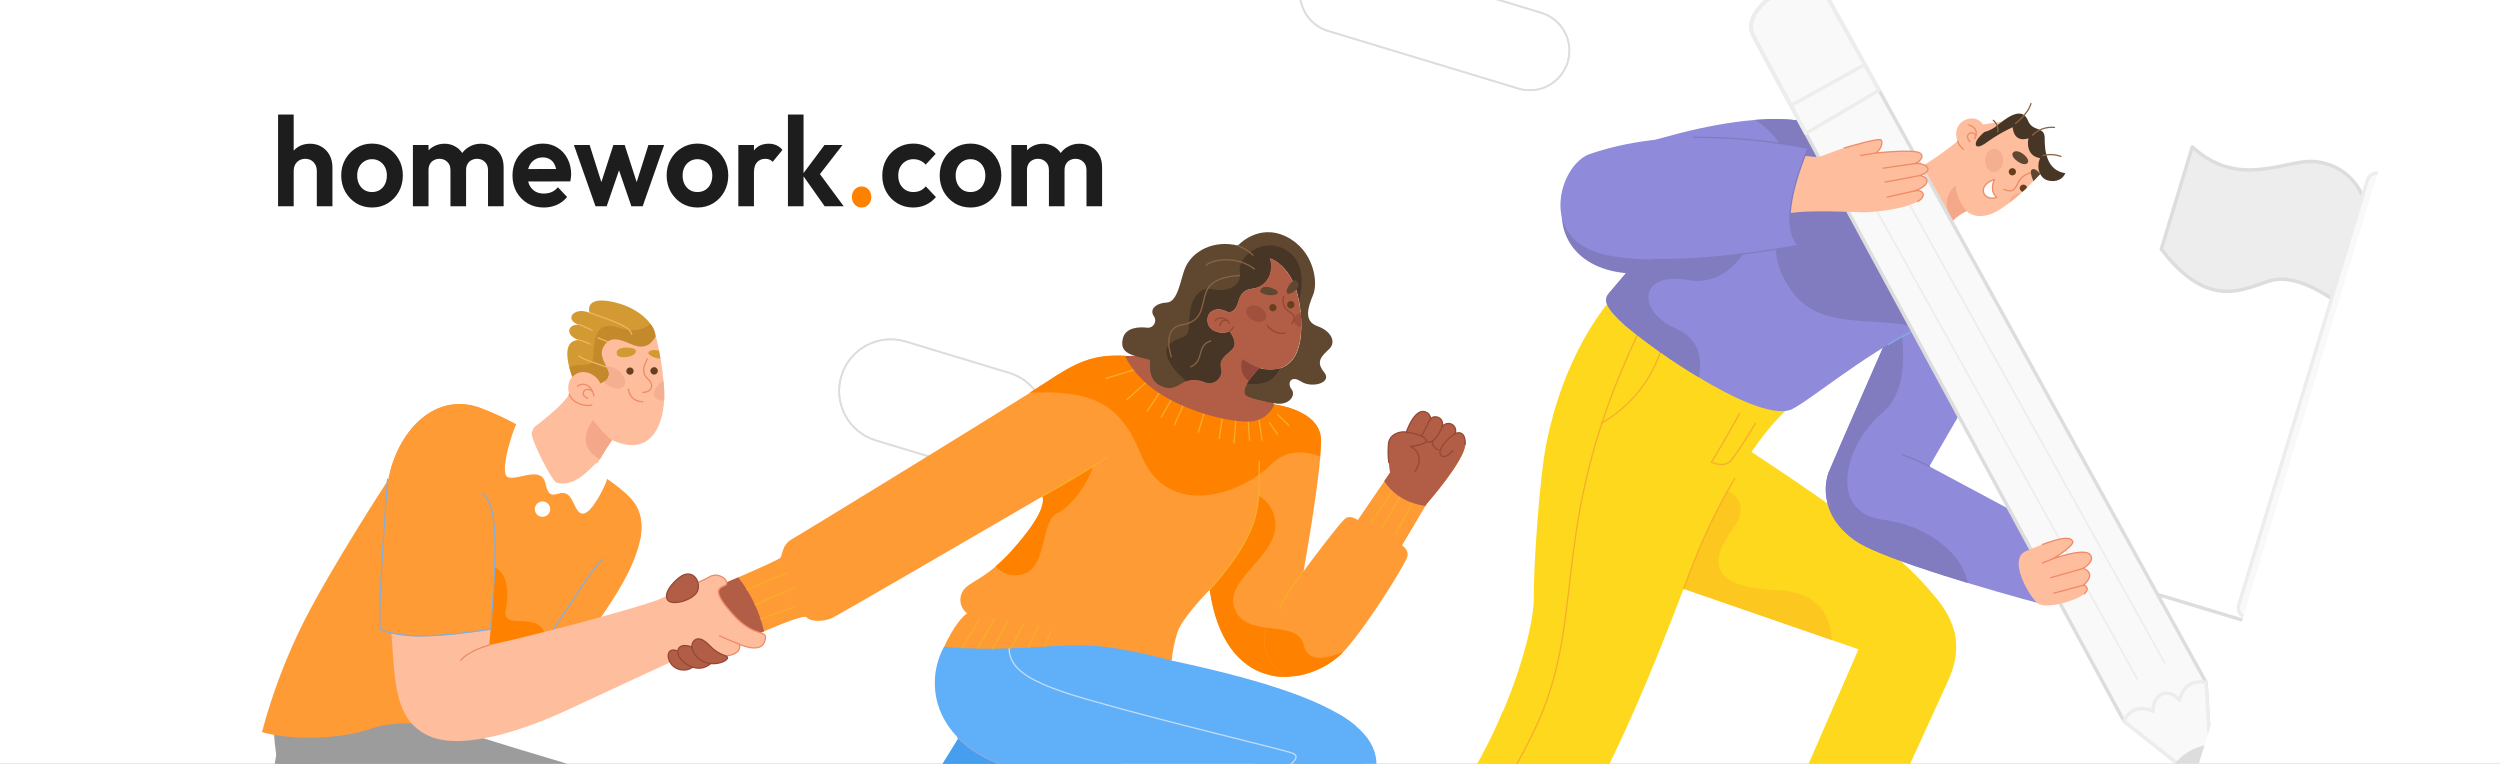<svg width="1440" height="440" viewBox="0 0 1440 440" fill="none" xmlns="http://www.w3.org/2000/svg">
<rect x="0" y="0" width="1440" height="440" fill="#333333" stroke="none"/>
<g clip-path="url(#clip0_1621_9257)">
<rect width="1440" height="440" fill="white"/>
<g clip-path="url(#clip1_1621_9257)">
<path d="M581.326 214.782L521.697 196.731C505.98 191.972 489.381 200.857 484.623 216.574L484.617 216.594C479.859 232.311 488.743 248.91 504.46 253.668L564.089 271.72C579.806 276.478 596.405 267.594 601.163 251.877L601.169 251.857C605.927 236.139 597.043 219.541 581.326 214.782Z" stroke="#DDDDDD" stroke-miterlimit="10"/>
<path d="M874.533 51L764.956 17.827C759.172 16.076 754.32 12.098 751.468 6.77C748.616 1.441 747.997 -4.802 749.748 -10.587V-10.587C750.613 -13.454 752.035 -16.122 753.932 -18.439C755.828 -20.756 758.163 -22.677 760.802 -24.091C763.442 -25.505 766.334 -26.385 769.314 -26.681C772.294 -26.977 775.302 -26.683 778.168 -25.815L887.745 7.358C890.615 8.224 893.285 9.646 895.605 11.545C897.924 13.443 899.846 15.78 901.262 18.422C902.677 21.064 903.558 23.959 903.854 26.941C904.15 29.924 903.856 32.935 902.987 35.804V35.804C902.117 38.67 900.69 41.337 898.789 43.651C896.888 45.966 894.55 47.884 891.908 49.295C889.265 50.706 886.371 51.583 883.39 51.875C880.409 52.168 877.4 51.87 874.533 51V51Z" stroke="#DDDDDD" stroke-miterlimit="10"/>
<path d="M1274.44 455.678L1240.31 445.348L1218.35 517.89L1131.51 491.6L1106.17 575.309" stroke="#DDDDDD" stroke-width="2" stroke-linecap="round" stroke-linejoin="round"/>
<path d="M581.326 214.782L521.697 196.731C505.98 191.972 489.381 200.857 484.623 216.574L484.617 216.594C479.859 232.311 488.743 248.91 504.46 253.668L564.089 271.72C579.806 276.478 596.405 267.594 601.163 251.877L601.169 251.857C605.927 236.139 597.043 219.541 581.326 214.782Z" stroke="#DDDDDD" stroke-miterlimit="10"/>
<path d="M874.533 51L764.956 17.827C759.172 16.076 754.32 12.098 751.468 6.77C748.616 1.441 747.997 -4.802 749.748 -10.587V-10.587C750.613 -13.454 752.035 -16.122 753.932 -18.439C755.828 -20.756 758.163 -22.677 760.802 -24.091C763.442 -25.505 766.334 -26.385 769.314 -26.681C772.294 -26.977 775.302 -26.683 778.168 -25.815L887.745 7.358C890.615 8.224 893.285 9.646 895.605 11.545C897.924 13.443 899.846 15.78 901.262 18.422C902.677 21.064 903.558 23.959 903.854 26.941C904.15 29.924 903.856 32.935 902.987 35.804V35.804C902.117 38.67 900.69 41.337 898.789 43.651C896.888 45.966 894.55 47.884 891.908 49.295C889.265 50.706 886.371 51.583 883.39 51.875C880.409 52.168 877.4 51.87 874.533 51V51Z" stroke="#DDDDDD" stroke-miterlimit="10"/>
<path d="M1262.77 84.629C1285.72 105.586 1307.91 96.1 1325.7 93.375C1333.2 92.202 1340.86 93.67 1347.4 97.527C1353.93 101.384 1358.91 107.39 1361.51 114.519L1342.8 171.955C1342.8 171.955 1323.21 157.517 1308.36 161.528C1293.51 165.538 1272.75 180.215 1244.91 143.483L1262.77 84.629Z" fill="#EDEDED" stroke="#DDDDDD" stroke-width="2" stroke-linecap="round" stroke-linejoin="round"/>
<path d="M1293.46 355.719C1291.98 355.27 1290.74 354.252 1290 352.888C1289.27 351.523 1289.11 349.924 1289.55 348.439L1363.6 103.839C1363.82 103.104 1364.19 102.421 1364.67 101.827C1365.16 101.234 1365.76 100.742 1366.44 100.381C1367.12 100.02 1367.86 99.796 1368.62 99.723C1369.39 99.649 1370.16 99.727 1370.89 99.952C1371.63 100.172 1372.31 100.535 1372.91 101.02C1373.5 101.505 1374 102.103 1374.36 102.78C1374.72 103.456 1374.95 104.197 1375.03 104.961C1375.1 105.725 1375.03 106.497 1374.81 107.232L1300.76 351.832C1300.3 353.313 1299.28 354.554 1297.91 355.282C1296.55 356.011 1294.95 356.168 1293.46 355.719Z" fill="#F9F9F9" stroke="#EDEDED" stroke-width="2" stroke-linecap="round" stroke-linejoin="round"/>
<path d="M1243.17 342.509L1328.08 368.215" stroke="#DDDDDD" stroke-width="2" stroke-linecap="round" stroke-linejoin="round"/>
<path d="M1274.44 455.678L1240.31 445.348L1218.35 517.89L1131.51 491.6L1106.17 575.309" stroke="#DDDDDD" stroke-width="2" stroke-linecap="round" stroke-linejoin="round"/>
<path d="M1177.12 98.052C1177.12 98.052 1176.44 98.854 1175.24 100.202C1174.04 101.55 1172.92 102.723 1171.28 104.375C1170.16 105.528 1168.94 106.757 1167.59 108.036C1166.78 108.821 1165.89 109.716 1165.02 110.437L1164.15 111.205C1162.16 112.992 1160.01 114.818 1157.73 116.561C1156.13 117.787 1154.47 118.995 1152.77 120.124C1139.42 128.999 1132.73 121.557 1132.73 121.557C1129.84 122.855 1127.22 124.677 1124.99 126.93C1121.89 130.004 1119.26 133.514 1117.19 137.35C1089.07 147.166 1081.15 120.608 1093.95 102.999C1105.93 97.043 1117.2 89.772 1127.57 81.32C1123.13 69.189 1138.11 64.319 1142.08 71.703L1156.12 69.726C1184.15 70.713 1177.12 98.052 1177.12 98.052Z" fill="#FEBD9D"/>
<path d="M1134.02 71.98C1137.27 72.965 1139.64 75.129 1137.5 79.941" stroke="#EF8A66" stroke-width="0.75" stroke-linecap="round" stroke-linejoin="round"/>
<path d="M1134.66 81.668C1130.83 77.306 1136.13 74.703 1137.99 77.917" stroke="#EF8A66" stroke-width="0.75" stroke-linecap="round" stroke-linejoin="round"/>
<path d="M1150.19 113.644C1147.12 111.552 1146.95 106.81 1148.92 103.35C1137.97 106.92 1142.46 116.434 1150.19 113.644Z" fill="white" stroke="#EF8A66" stroke-width="0.75" stroke-linecap="round" stroke-linejoin="round"/>
<path d="M1154.11 109.107C1157.16 110.031 1159.67 111.362 1162.14 105.817C1162.82 104.23 1163.87 102.83 1165.2 101.738C1166.54 100.645 1168.12 99.892 1169.81 99.543" stroke="#EF8A66" stroke-width="0.75" stroke-linecap="round" stroke-linejoin="round"/>
<path d="M1127.57 81.319C1128.21 83.207 1129.41 84.855 1131.01 86.043" stroke="#EF8A66" stroke-width="0.75" stroke-linecap="round" stroke-linejoin="round"/>
<path d="M1157.11 98.33C1156.99 98.727 1156.99 99.151 1157.11 99.548C1157.23 99.945 1157.46 100.297 1157.78 100.56C1158.11 100.824 1158.5 100.986 1158.91 101.026C1159.32 101.067 1159.74 100.984 1160.11 100.788C1160.47 100.592 1160.77 100.292 1160.97 99.926C1161.16 99.56 1161.24 99.144 1161.2 98.731C1161.16 98.318 1161 97.926 1160.74 97.606C1160.47 97.285 1160.12 97.049 1159.72 96.929C1159.19 96.768 1158.62 96.825 1158.13 97.088C1157.63 97.35 1157.27 97.797 1157.11 98.33Z" fill="#683F1D"/>
<path d="M1167.57 108.076C1166.77 108.862 1165.88 109.756 1165.01 110.477L1164.86 110.435C1164.33 110.273 1163.89 109.907 1163.62 109.416C1163.36 108.926 1163.3 108.351 1163.46 107.818C1163.63 107.286 1163.99 106.839 1164.48 106.576C1164.97 106.314 1165.55 106.257 1166.08 106.418C1166.46 106.526 1166.8 106.739 1167.07 107.032C1167.33 107.325 1167.51 107.687 1167.57 108.076Z" fill="#683F1D"/>
<path d="M1159.38 88.057C1157.54 90.677 1165.59 96.514 1167.85 93.909C1170.11 91.304 1161.76 84.632 1159.38 88.057Z" fill="#604730"/>
<path d="M1175.24 100.202C1174.26 101.285 1172.92 102.723 1171.28 104.375C1170.1 101.825 1169.26 98.675 1170.15 97.828C1171.57 96.481 1173.73 98.385 1175.24 100.202Z" fill="#604730"/>
<path d="M1132.71 121.637C1129.82 122.934 1127.19 124.756 1124.97 127.01C1115.97 114.707 1126.41 106.949 1126.41 106.949C1126.99 112.365 1129.18 117.483 1132.71 121.637Z" fill="#F4A789"/>
<path d="M1189.61 99.749C1188.46 102.974 1184.45 105.336 1179.35 103.878C1174.63 102.449 1172.76 96.075 1175.13 91.07C1175.13 91.07 1166.53 90.506 1168.36 79.635C1168.36 79.635 1160.19 82.995 1159.32 73.261C1154.31 75.558 1149.52 78.323 1145.03 81.518C1139.31 85.925 1137.54 84.534 1138.14 82.108C1138.74 79.681 1142.45 76.485 1142.9 76.094C1145.99 75.288 1148.84 73.742 1151.19 71.588C1158.6 65.521 1165.26 62.408 1168.08 69.4C1170.89 76.391 1177.82 72.349 1177.75 79.759C1177.66 86.858 1178.87 98.209 1189.61 99.749Z" fill="#473526"/>
<path d="M1169.83 59.627C1168.31 65.59 1160.97 71.085 1160.97 71.085" stroke="#896442" stroke-width="0.75" stroke-linecap="round" stroke-linejoin="round"/>
<path d="M1170.67 77.858C1172.33 76.23 1174.33 74.986 1176.52 74.214C1178.71 73.442 1181.04 73.161 1183.36 73.389" stroke="#896442" stroke-width="0.75" stroke-linecap="round" stroke-linejoin="round"/>
<path d="M1176.67 89.607C1180.11 88.713 1183.75 88.887 1187.09 90.108" stroke="#896442" stroke-width="0.75" stroke-linecap="round" stroke-linejoin="round"/>
<path d="M1148.16 69.311C1149.09 70.108 1149.82 71.126 1150.28 72.272C1150.73 73.419 1150.89 74.659 1150.75 75.883" stroke="#896442" stroke-width="0.75" stroke-linecap="round" stroke-linejoin="round"/>
<path d="M1148.44 99.148C1145.54 99.082 1143.3 95.992 1143.4 92.272C1143.49 88.552 1145.92 85.583 1148.81 85.669C1151.7 85.754 1153.97 88.831 1153.86 92.545C1153.74 96.259 1151.27 99.216 1148.44 99.148Z" fill="#F4AF90"/>
<path d="M1164.15 111.204C1162.16 112.992 1160.01 114.818 1157.73 116.561C1157.66 116.147 1157.66 115.726 1157.73 115.313C1158.14 113.977 1159.01 112.83 1160.18 112.077C1161.36 111.324 1162.77 111.015 1164.15 111.204Z" fill="#F4AF90"/>
<path d="M1124.82 379.162C1113.66 405.361 1097.48 386.234 1070.52 373.993L1055.12 368.652L952.685 333.256L944.132 330.294L999.976 254.46C1060.61 294.39 1139 345.789 1124.82 379.162Z" fill="#FED81D"/>
<path d="M1055.12 368.653L952.685 333.257L962.636 311.539L987.8 279.474C987.8 279.474 1012.14 285.263 998.538 303.969C984.938 322.675 983.363 338.379 1024.11 339.948C1048.74 340.85 1054.45 356.457 1055.12 368.653Z" fill="#FCC71F"/>
<path d="M1035.92 230.461C1011.3 248.112 986.66 295.046 975.397 324.282C967.293 345.331 947.272 399.804 925.14 443.727C879.066 495.179 849.133 455.226 864.082 413.666L864.149 413.445C877.268 383.653 883.534 356.654 883.45 344.548C883.241 328.436 886.568 275.948 890.746 255.267C899.825 209.781 921.172 175.114 942.124 157.975L1035.92 230.461Z" fill="#FED81D"/>
<path d="M969.748 339.102C971.994 333.205 973.894 328.233 975.373 324.362C982.02 307.491 989.995 291.175 999.222 275.565" stroke="#F7AD2B" stroke-width="0.75" stroke-linecap="round" stroke-linejoin="round"/>
<path d="M943.049 193.159C893.657 297.65 912.472 348.335 889.155 408.19C882.326 424.565 874.166 440.353 864.757 455.395" stroke="#F7AD2B" stroke-width="0.75" stroke-linecap="round" stroke-linejoin="round"/>
<path d="M922.788 243.504C938.522 234.476 950.441 220.04 956.33 202.882" stroke="#F7AD2B" stroke-width="0.75" stroke-linecap="round" stroke-linejoin="round"/>
<path d="M1001.99 238.234C1001.99 238.234 989.78 260.188 985.725 266.195C985.725 266.195 992.528 269.504 996.44 265.778C1000.35 262.051 1011.07 243.896 1011.07 243.896" stroke="#F7AD2B" stroke-width="0.75" stroke-linecap="round" stroke-linejoin="round"/>
<path d="M1134.77 228.091L1111.33 268.572C1104.16 282.121 1099.86 293.599 1095.69 301.634C1089.9 312.861 1084.24 317.725 1071.58 313.145L1071.1 312.846L1069.4 311.785L1068.28 311.052L1066.84 310.023C1066.22 309.55 1065.61 309.082 1065.08 308.612C1064.05 307.791 1063.07 306.916 1062.14 305.992L1061.14 304.964C1059.66 303.424 1058.32 301.75 1057.15 299.964C1056.91 299.633 1056.69 299.288 1056.5 298.933C1054.79 296.197 1053.51 293.215 1052.71 290.09C1052.48 289.24 1052.29 288.379 1052.15 287.51C1051.75 285.294 1051.6 283.041 1051.68 280.792C1051.69 280.4 1051.72 280.034 1051.74 279.668C1051.76 279.302 1051.8 278.81 1051.86 278.41C1051.91 278.011 1051.94 277.691 1051.99 277.331C1052.24 275.487 1052.71 273.679 1053.38 271.942C1056.28 264.798 1088.34 191.716 1088.34 191.716L1094.17 184.491L1101.96 174.815L1134.77 228.091Z" fill="#8F8AD9"/>
<path d="M1095.69 301.635C1089.9 312.862 1084.24 317.726 1071.57 313.145L1071.06 312.835L1069.36 311.773L1068.24 311.041L1066.8 310.012C1066.18 309.538 1065.57 309.07 1065.04 308.601C1064.01 307.779 1063.03 306.905 1062.1 305.981L1061.1 304.953C1059.62 303.413 1058.28 301.739 1057.11 299.952C1056.87 299.621 1056.65 299.277 1056.46 298.922C1054.75 296.186 1053.47 293.203 1052.67 290.079C1052.44 289.229 1052.25 288.368 1052.11 287.499C1051.71 285.282 1051.56 283.03 1051.64 280.78C1051.65 280.388 1051.68 280.023 1051.7 279.657C1051.72 279.291 1051.76 278.799 1051.82 278.399C1051.87 277.999 1051.9 277.68 1051.95 277.32C1052.2 275.476 1052.67 273.667 1053.34 271.931C1056.24 264.787 1088.3 191.705 1088.3 191.705L1094.13 184.48C1097.16 200.46 1098.93 225.397 1084.38 237.591C1061.99 256.376 1052.74 295.055 1084.58 299.302C1088.34 299.792 1092.05 300.572 1095.69 301.635Z" fill="#807CBF"/>
<path d="M1115.48 184.563C1112.17 185.841 1108.81 187.279 1105.4 188.879C1072.73 204.398 1038.26 234.325 1030.47 236.354C1019.3 239.154 998.113 229.188 978.48 217.346C963.68 208.523 949.564 198.599 936.252 187.659C925.202 177.736 923.134 173.054 926.73 168.925C930.326 164.795 952.16 138.804 952.16 138.804L949.949 134.736L925.473 89.792C950.857 80.463 983.182 71.24 1010.96 69.081C1029.79 67.635 1046.49 69.448 1057.55 76.608L1115.48 184.563Z" fill="#8F8AD9"/>
<path d="M1115.48 184.563C1112.17 185.841 1108.81 187.28 1105.4 188.879C1078.32 181.161 1047.05 191.735 1030.31 165.137C1009.58 132.223 1040.5 121.851 1030.29 92.78C1026.54 83.028 1019.8 74.711 1011.04 69.019C1029.87 67.573 1046.58 69.385 1057.63 76.546L1115.48 184.563Z" fill="#807CBF"/>
<path d="M978.512 217.313C963.712 208.489 949.596 198.565 936.284 187.625C925.234 177.703 923.166 173.02 926.762 168.891C930.358 164.762 952.192 138.77 952.192 138.77L949.981 134.703C963.221 127.179 981.578 116.731 982.608 116.078C984.271 115.003 1010.69 133.699 1010.69 133.699C1010.69 133.699 999.75 166.278 971.909 161.27C944.068 156.262 942.387 179.124 965.345 189.254C980.115 195.72 980.292 208.753 978.512 217.313Z" fill="#807CBF"/>
<path d="M927.845 88.909C877.763 100.737 888.327 196.127 1007.75 140.219C1032.02 95.759 980.481 73.645 927.845 88.909Z" fill="#807CBF"/>
<path d="M1115.48 184.563C1105.81 188.402 1096.49 193.069 1087.62 198.514" stroke="#83ADDF" stroke-width="0.75" stroke-linecap="round" stroke-linejoin="round"/>
<path d="M927.536 438.926C926.731 440.568 925.933 442.19 925.122 443.786C916.516 460.913 907.618 476.329 898.957 487.629C867.984 528.021 817.373 590.552 817.373 590.552L763.434 569.203C770.716 559.634 804.668 519.903 848.79 443.611C854.423 433.878 859.505 423.837 864.012 413.535C864.343 412.802 864.661 412.043 864.972 411.304C876.663 387.679 936.596 379.667 927.536 438.926Z" fill="#FED81D"/>
<path d="M894.054 393.821C892.619 398.561 891.06 403.35 889.176 408.195C865.828 468.084 781.033 573.5 779.934 575.754" stroke="#F7AD2B" stroke-width="0.75" stroke-linecap="round" stroke-linejoin="round"/>
<path d="M1120.58 395.463C1100.06 440.597 1061.73 523.837 1061.73 523.837L1011.74 508.704L1070.52 373.993C1078.1 349.738 1102.45 328.848 1115.89 345.283C1134.37 368.023 1124.59 386.656 1120.58 395.463Z" fill="#FED81D"/>
<path d="M1177.29 348.282C1177.29 348.282 1156.99 342.925 1133.43 335.793C1114.01 329.914 1092.4 322.847 1078.35 316.619C1077.27 316.138 1076.23 315.649 1075.23 315.126C1074.75 314.98 1074.31 314.673 1073.88 314.433C1073.45 314.193 1073.12 314.049 1072.75 313.827C1072.09 313.474 1071.46 313.086 1070.89 312.737L1069.06 311.547L1068.64 311.266L1067.11 310.167L1066.83 309.976L1065.06 308.604C1064.99 308.565 1064.93 308.51 1064.89 308.443C1046.5 287.048 1050.64 270.915 1066.02 264.938C1076.86 260.634 1093.28 261.352 1111.39 268.695L1185.57 308.408L1177.29 348.282Z" fill="#8F8AD9"/>
<path d="M1133.43 335.793C1114.01 329.914 1092.4 322.847 1078.35 316.619C1077.27 316.138 1076.23 315.649 1075.23 315.126C1074.75 314.98 1074.31 314.674 1073.88 314.433C1073.45 314.193 1073.12 314.05 1072.75 313.828C1072.09 313.474 1071.46 313.087 1070.89 312.738L1069.06 311.547L1068.64 311.267L1067.11 310.168L1066.83 309.976L1065.06 308.605C1064.99 308.565 1064.93 308.51 1064.89 308.444C1046.5 287.048 1050.64 270.915 1066.02 264.938C1060.96 280.944 1064.91 296.766 1084.58 299.386C1111.54 302.858 1130.65 319.779 1133.43 335.793Z" fill="#807CBF"/>
<path d="M1111.34 268.637C1106.29 266.133 1101.11 263.886 1095.83 261.905" stroke="#807CBF" stroke-width="0.75" stroke-linecap="round" stroke-linejoin="round"/>
<path d="M1274.44 455.679L1254.1 439.635L1223.36 415.331C1223.36 415.331 1099.44 186.615 1040.16 76.826C1023.85 46.611 1012.42 25.414 1009.82 20.461C1001.19 3.946 1040.9 -20.558 1052.48 -1.835C1053.38 -0.359 1064.97 20.515 1082.37 51.981C1142.17 159.976 1270.71 393.051 1270.71 393.051L1272.92 429.766L1274.44 455.679Z" fill="#F9F9F9" stroke="#DDDDDD" stroke-width="2" stroke-linecap="round" stroke-linejoin="round"/>
<path d="M1085.92 92.761L1246.76 381.681" stroke="#EDEDED" stroke-linecap="round" stroke-linejoin="round"/>
<path d="M1071.71 104.706L1231.13 391.091" stroke="#EDEDED" stroke-linecap="round" stroke-linejoin="round"/>
<path d="M1272.86 429.747C1265.65 430.775 1259.03 434.269 1254.1 439.635L1223.36 415.331C1223.36 415.331 1227.84 403.994 1240.19 409.685C1239.7 401.315 1247.85 394.463 1255.51 403.491C1255.51 403.491 1257.22 390.612 1270.65 393.033L1272.86 429.747Z" fill="#F9F9F9" stroke="#EDEDED" stroke-width="2" stroke-linecap="round" stroke-linejoin="round"/>
<path d="M1274.44 455.679L1254.1 439.635C1259.02 434.269 1265.65 430.775 1272.86 429.748L1274.44 455.679Z" fill="#DDDDDD" stroke="#DDDDDD" stroke-width="2" stroke-linecap="round" stroke-linejoin="round"/>
<path d="M1082.37 51.981C1068.31 60.245 1052.88 69.363 1040.16 76.826C1023.85 46.611 1012.42 25.414 1009.82 20.461C1001.19 3.946 1040.9 -20.558 1052.48 -1.835C1053.38 -0.359 1064.97 20.515 1082.37 51.981Z" stroke="#EDEDED" stroke-width="2" stroke-linecap="round" stroke-linejoin="round"/>
<path d="M1074.17 37.18L1031.52 60.836" stroke="#EDEDED" stroke-width="2" stroke-linecap="round" stroke-linejoin="round"/>
<path d="M1166.97 317.424C1188.95 308.03 1192.87 309.415 1193.91 311.836C1194.96 314.256 1185.13 320.49 1182.07 321.996C1182.07 321.996 1200.28 315.363 1203.77 319.335C1207.26 323.307 1199.86 327.383 1199.86 327.383C1199.86 327.383 1208.18 329.747 1200.16 337.033C1200.16 337.033 1204.46 338.334 1200.61 342.013C1196.75 345.691 1178.13 351.606 1173.32 347.212C1168.51 342.819 1156.33 321.988 1166.97 317.424Z" fill="#FEBD9D"/>
<path d="M1176.43 313.624C1190.16 308.509 1192.92 309.847 1193.91 311.837C1194.91 313.827 1185.13 320.492 1182.07 321.997C1182.07 321.997 1200.28 315.364 1203.77 319.336C1207.26 323.309 1199.86 327.384 1199.86 327.384C1199.86 327.384 1208.18 329.749 1200.16 337.035C1200.16 337.035 1204.46 338.336 1200.61 342.014" stroke="#EF8A66" stroke-width="0.75" stroke-linecap="round" stroke-linejoin="round"/>
<path d="M1199.88 327.388L1181.15 332.768" stroke="#EF8A66" stroke-width="0.75" stroke-linecap="round" stroke-linejoin="round"/>
<path d="M1183 341.658L1200.19 337.038" stroke="#EF8A66" stroke-width="0.75" stroke-linecap="round" stroke-linejoin="round"/>
<path d="M1182.09 322.001L1176.43 324.342" stroke="#EF8A66" stroke-width="0.75" stroke-linecap="round" stroke-linejoin="round"/>
<path d="M1036.19 141.288C1040.55 133.715 1042.91 125.15 1043.02 116.41L1022.77 119.489C1022.77 119.489 1023.87 139.114 1036.19 141.288Z" fill="#807CBF"/>
<path d="M1031.89 88.507C1037.01 89.512 1042.19 90.186 1047.39 90.526C1048.64 90.245 1058.12 86.45 1062.14 85.256C1066.16 84.063 1082.47 79.374 1083.51 80.587C1084.54 81.799 1083.79 85.936 1080.46 88.126C1080.46 88.126 1097.25 86.305 1103.91 87.488C1109.34 88.452 1106.82 93.082 1102.62 94.288C1109 93.5 1114.93 98.015 1105.68 101.133C1111.09 101.806 1112.56 106.571 1102.74 109.957C1107.94 108.857 1109.97 113.109 1104.61 116.026C1095.89 120.796 1080.58 121.905 1075.74 122.238C1070.91 122.572 1041.56 120.354 1029.07 123.151C1029.07 123.151 1024.89 103.883 1031.89 88.507Z" fill="#FEBD9D"/>
<path d="M1062.16 85.263C1066.22 84.081 1082.49 79.38 1083.53 80.593C1084.56 81.805 1083.81 85.942 1080.48 88.132C1080.48 88.132 1097.27 86.311 1103.93 87.494C1109.36 88.458 1106.84 93.088 1102.64 94.294C1109.02 93.506 1114.95 98.021 1105.7 101.139C1111.11 101.812 1112.58 106.577 1102.76 109.963C1107.96 108.863 1109.99 113.115 1104.63 116.032" stroke="#EF8A66" stroke-width="0.75" stroke-linecap="round" stroke-linejoin="round"/>
<path d="M1080.48 88.132L1071.64 89.579" stroke="#EF8A66" stroke-width="0.75" stroke-linecap="round" stroke-linejoin="round"/>
<path d="M1102.64 94.294L1084.68 96.838" stroke="#EF8A66" stroke-width="0.75" stroke-linecap="round" stroke-linejoin="round"/>
<path d="M1105.7 101.139L1085.91 104.862" stroke="#EF8A66" stroke-width="0.75" stroke-linecap="round" stroke-linejoin="round"/>
<path d="M1102.76 109.964L1087.06 113.52" stroke="#EF8A66" stroke-width="0.75" stroke-linecap="round" stroke-linejoin="round"/>
<path d="M1041.44 85.414C1013.1 79.882 961.001 73.099 915.659 88.751C898.109 94.795 885.064 138.684 925.468 146.948C965.873 155.211 1036.25 141.306 1036.25 141.306C1036.25 141.306 1021.7 133.154 1041.44 85.414Z" fill="#8F8AD9"/>
<path d="M951.249 149.49C990.219 150.326 1036.19 141.288 1036.19 141.288C1036.19 141.288 1021.7 133.154 1041.38 85.395C1019.73 81.064 997.702 78.956 975.627 79.105" stroke="#807CBF" stroke-width="0.75" stroke-linecap="round" stroke-linejoin="round"/>
<path d="M646.287 439.659C646.287 439.659 550.476 550.685 506.173 595.131C449.052 614.058 452.058 577.696 467.866 552.489C473.175 546.686 491.916 519.254 512.284 488.039C529.551 461.563 547.965 432.388 560.334 411.445L624.333 432.442L646.287 439.659Z" fill="#5FB0F9"/>
<path d="M623.603 441.081C605.646 479.976 563.153 441.46 551.239 463.505C545.292 474.53 532.637 483.525 512.259 488.121C529.527 461.646 547.94 432.47 560.309 411.528L624.308 432.525C625.191 435.36 624.938 438.428 623.603 441.081Z" fill="#469EEE"/>
<path d="M575.419 449.03C569.447 449.853 571.787 453.784 571.948 458.612C572.108 463.44 564.658 460.023 563.126 466.027C561.593 472.03 565.468 469.586 559.636 477.555C553.995 485.253 493.406 561.405 475.89 576.754" stroke="#C3DCF8" stroke-width="0.75" stroke-linecap="round" stroke-linejoin="round"/>
<path d="M715.954 461.558C715.954 461.558 641.283 454.739 592.174 444.739C562.16 438.656 545.458 423.142 540.258 405.848C538.624 400.325 538.095 394.536 538.7 388.809C539.306 383.082 541.033 377.531 543.784 372.472C576.035 351.541 606.248 351.611 629.558 357.681C646.075 362.004 661.491 369.772 674.794 380.474C734.165 393.077 765.758 405.316 780.897 418.098C799.999 462.907 760.328 465.257 715.954 461.558Z" fill="#5FB0F9"/>
<path d="M583.798 361.171C576.633 380.926 582.717 390.376 626.126 402.838C673.891 416.553 741.541 432.297 744.907 433.996C751.775 437.456 734.198 444.676 739.124 446.364C745.613 448.613 752.41 451.724 747.433 455.128C742.456 458.532 738.007 459.181 739.833 462.781" stroke="#C3DCF8" stroke-width="0.75" stroke-linecap="round" stroke-linejoin="round"/>
<path d="M551.5 424.624C560.309 433.692 573.728 441 592.168 444.762C611.849 448.769 635.611 452.258 657.036 454.995" stroke="#83ADDF" stroke-width="0.75" stroke-linecap="round" stroke-linejoin="round"/>
<path d="M758.423 378.848C755.359 383.972 749.928 388.006 741.026 389.893C740.037 389.901 739.034 389.882 738.037 389.843C737.04 389.805 736.214 389.708 735.302 389.607L733.629 389.342L732.487 389.128L731.945 388.964C731.021 388.684 730.067 388.505 729.143 388.225C714.221 383.708 701.002 369.292 696.787 339.689C696.787 339.689 684.83 351.811 679.938 360.438C679.257 361.574 678.695 362.778 678.259 364.029C676.537 369.396 675.404 374.934 674.881 380.546C674.881 380.546 645.04 371.863 623.454 371.686C601.868 371.509 576.37 375.564 543.872 372.544C543.872 372.544 549.634 358.941 557.017 353.24C555.284 351.938 554.039 350.093 553.48 348C552.921 345.907 553.081 343.686 553.934 341.695C556.356 336.158 562.838 335.314 573.443 326.356C576.883 323.425 580.113 320.257 583.11 316.873C601.953 295.764 601.26 288.714 600.491 285.894L582.363 296.455C549.818 315.389 484.431 353.365 480.078 355.577C474.232 358.521 466.645 358.088 464.598 355.582C463.347 354.064 450.334 359.245 440.258 363.561C433.678 366.393 428.33 368.851 428.33 368.851L403.837 341.704C403.837 341.704 414.388 337.269 425.348 332.497C436.931 327.475 448.97 322.109 449.575 321.196C450.826 319.382 450.38 313.831 456.04 310.634C461.092 307.778 558.979 247.829 593.049 226.397C597.465 223.612 600.825 221.494 602.748 220.212C619.552 209.097 629.158 204.091 648.204 205.055L734.139 233.11C734.139 233.11 760.403 236.084 760.927 253.256C760.977 255.77 760.811 259.14 760.49 263.099C758.546 286.321 750.825 329.279 750.825 329.279C750.825 329.279 769.165 360.746 758.423 378.848Z" fill="#FF9B35"/>
<path d="M440.113 363.605C433.534 366.437 428.185 368.895 428.185 368.895L403.692 341.749C403.692 341.749 414.243 337.313 425.203 332.541C432.378 341.685 437.467 352.288 440.113 363.605Z" fill="#B25E47"/>
<path d="M629.599 268.683C626.492 278.946 616.733 292.062 608.881 295.693C599.311 300.074 603.352 327.716 588.61 330.861C585.899 331.604 583.034 331.566 580.345 330.751C577.655 329.937 575.25 328.38 573.406 326.259C576.847 323.328 580.077 320.159 583.074 316.776C601.917 295.667 601.223 288.617 600.455 285.797C611.764 279.508 622.523 273.009 629.599 268.683Z" fill="#FF8100"/>
<path d="M758.424 378.848C755.36 383.972 749.929 388.006 741.026 389.893C740.038 389.901 739.035 389.882 738.038 389.844C737.041 389.805 736.215 389.708 735.303 389.608L733.629 389.342L732.488 389.128L731.946 388.964C731.022 388.684 730.068 388.505 729.144 388.225C714.222 383.708 701.003 369.292 696.788 339.69C718.96 314.611 723.952 300.293 725.022 285.533C728.017 287.272 730.487 289.787 732.172 292.813C733.857 295.839 734.694 299.264 734.594 302.726C734.504 321.926 702.432 335.457 712.063 352.601C720.641 367.717 747.235 356.277 750.848 371.863C751.154 373.704 752.066 375.39 753.438 376.655C754.81 377.92 756.564 378.692 758.424 378.848Z" fill="#FF8100"/>
<path d="M760.327 262.984C752.273 259.822 741.241 258.39 732.097 267.592C715.432 284.472 672.362 299.935 657.076 261.565C645.112 231.634 628.234 224.595 592.971 226.219C597.387 223.435 600.747 221.317 602.67 220.035C619.474 208.92 629.08 203.914 648.126 204.878L734.061 232.932C734.061 232.932 760.325 235.907 760.849 253.079C760.814 255.655 760.673 258.945 760.327 262.984Z" fill="#FF8100"/>
<path d="M430.319 339.616L453.118 329.921" stroke="#F7AD2B" stroke-width="0.75" stroke-linecap="round" stroke-linejoin="round"/>
<path d="M434.955 348.342L457.065 338.679" stroke="#F7AD2B" stroke-width="0.75" stroke-linecap="round" stroke-linejoin="round"/>
<path d="M438.211 356.559L457.492 349.505" stroke="#F7AD2B" stroke-width="0.75" stroke-linecap="round" stroke-linejoin="round"/>
<path d="M554.167 373.229L564.226 356.586" stroke="#F7AD2B" stroke-width="0.75" stroke-linecap="round" stroke-linejoin="round"/>
<path d="M563.144 373.555L572.966 356.248" stroke="#F7AD2B" stroke-width="0.75" stroke-linecap="round" stroke-linejoin="round"/>
<path d="M571.795 373.587L580.256 358.455" stroke="#F7AD2B" stroke-width="0.75" stroke-linecap="round" stroke-linejoin="round"/>
<path d="M582.171 373.351L589.424 359.893" stroke="#F7AD2B" stroke-width="0.75" stroke-linecap="round" stroke-linejoin="round"/>
<path d="M592.394 372.895L598.192 360.553" stroke="#F7AD2B" stroke-width="0.75" stroke-linecap="round" stroke-linejoin="round"/>
<path d="M601.739 372.37L605.111 363.985" stroke="#F7AD2B" stroke-width="0.75" stroke-linecap="round" stroke-linejoin="round"/>
<path d="M637.878 263.427C637.878 263.427 634.727 265.433 629.624 268.602C622.518 273.028 611.789 279.426 600.468 285.755" stroke="#F7AD2B" stroke-width="0.75" stroke-linecap="round" stroke-linejoin="round"/>
<path d="M696.754 339.658C718.926 314.58 723.918 300.261 724.988 285.501C725.484 279.228 725.229 272.902 725.325 265.63" stroke="#F7AD2B" stroke-width="0.75" stroke-linecap="round" stroke-linejoin="round"/>
<path d="M637.132 217.949L653.126 213.057" stroke="#F7AD2B" stroke-width="0.75" stroke-linecap="round" stroke-linejoin="round"/>
<path d="M649.236 230.032L659.987 220.374" stroke="#F7AD2B" stroke-width="0.75" stroke-linecap="round" stroke-linejoin="round"/>
<path d="M660.829 236.787L667.729 226.379" stroke="#F7AD2B" stroke-width="0.75" stroke-linecap="round" stroke-linejoin="round"/>
<path d="M668.805 240.495L674.565 230.378" stroke="#F7AD2B" stroke-width="0.75" stroke-linecap="round" stroke-linejoin="round"/>
<path d="M676.464 244.743L681.446 233.644" stroke="#F7AD2B" stroke-width="0.75" stroke-linecap="round" stroke-linejoin="round"/>
<path d="M690.241 248.914L693.494 238.169" stroke="#F7AD2B" stroke-width="0.75" stroke-linecap="round" stroke-linejoin="round"/>
<path d="M703.958 241.337L702.292 252.562" stroke="#F7AD2B" stroke-width="0.75" stroke-linecap="round" stroke-linejoin="round"/>
<path d="M711.79 242.261L710.827 255.146" stroke="#F7AD2B" stroke-width="0.75" stroke-linecap="round" stroke-linejoin="round"/>
<path d="M718.973 242.726L719.721 253.651" stroke="#F7AD2B" stroke-width="0.75" stroke-linecap="round" stroke-linejoin="round"/>
<path d="M725.189 241.67L726.9 253.545" stroke="#F7AD2B" stroke-width="0.75" stroke-linecap="round" stroke-linejoin="round"/>
<path d="M731.235 243.5L735.894 250.128" stroke="#F7AD2B" stroke-width="0.75" stroke-linecap="round" stroke-linejoin="round"/>
<path d="M735.96 238.9L742.334 244.93" stroke="#F7AD2B" stroke-width="0.75" stroke-linecap="round" stroke-linejoin="round"/>
<path d="M720.528 217.961C719.249 216.828 717.835 215.633 716.276 214.481C712.52 211.619 708.234 209.532 703.665 208.339C688.106 203.826 648.072 205.058 648.072 205.058C648.527 206.38 654.834 219.8 672.985 229.658C691.136 239.516 711.581 243.534 721.097 242.732C723.906 242.41 726.58 241.35 728.847 239.661C731.114 237.971 732.895 235.712 734.007 233.113C734.007 233.113 731.314 227.452 720.528 217.961Z" fill="#B25E47"/>
<path d="M787.859 459.915C774.261 489.913 710.444 597.733 710.444 597.733L663.608 583.554L715.813 461.805C715.864 461.727 715.892 461.637 715.892 461.544C716.124 459.838 723.736 404.131 771.471 411.5C774.781 413.437 777.926 415.643 780.875 418.096C796.447 431.185 794.7 444.776 787.859 459.915Z" fill="#5FB0F9"/>
<path d="M728.292 429.494C737.765 431.879 743.957 433.512 744.907 433.997C751.774 437.457 734.197 444.677 739.123 446.366C745.612 448.615 752.409 451.725 747.432 455.13C741.944 458.774 737.708 459.223 740.056 463.201C744.513 470.711 732.366 472.887 729.679 479.156C726.992 485.424 685.628 579.476 685.628 579.476" stroke="#C3DCF8" stroke-width="0.75" stroke-linecap="round" stroke-linejoin="round"/>
<path d="M832.457 277.039C827.053 284.172 821.713 290.295 821.713 290.295L821.009 291.463L807.572 314.121C807.572 314.121 811.929 316.821 810.55 320.942C809.171 325.063 790.078 356.555 775.792 373.255C775.169 374.009 774.472 374.719 773.768 375.449C773.065 376.179 772.729 376.494 772.185 376.987C771.054 378.018 769.88 379 768.662 379.932C768.09 380.373 767.524 380.794 766.945 381.188C766.365 381.583 765.674 382.053 765.008 382.444C764.342 382.834 763.742 383.222 763.102 383.598C761.755 384.353 760.485 384.999 758.944 385.672L756.811 386.561C753.281 387.96 749.594 388.928 745.832 389.442L745.691 389.4L743.428 389.635C742.666 389.689 741.904 389.744 741.194 389.77C728.392 382.014 726.588 371.536 729.282 361.477C733.762 344.724 750.821 329.148 750.821 329.148C750.822 329.112 750.833 329.078 750.851 329.047C752.086 327.36 772.196 300.255 775.186 298.419C778.175 296.583 782.095 299.568 782.095 299.568L797.428 277.089L800.783 272.164C800.783 272.164 800.556 270.67 800.29 268.506C799.648 264.039 799.547 259.511 799.988 255.019C800.991 250.039 806.388 248.362 810.174 248.894C810.174 248.894 813.032 240.683 816.825 238.148C817.462 237.599 818.241 237.242 819.072 237.117C819.903 236.993 820.753 237.106 821.522 237.445C822.291 237.783 822.949 238.333 823.419 239.029C823.889 239.726 824.152 240.542 824.177 241.382C825.916 238.752 832.364 240.265 830.798 246.018C831.341 245.099 832.214 244.423 833.238 244.124C834.262 243.826 835.361 243.929 836.312 244.413C837.263 244.896 837.994 245.723 838.357 246.726C838.72 247.73 838.687 248.833 838.266 249.813C838.266 249.813 844.267 246.719 844.099 255.964C843.854 260.757 838.104 269.54 832.457 277.039Z" fill="#FF9B35"/>
<path d="M802.047 282.763C802.047 282.763 789.208 302.072 789.323 301.69" stroke="#F7AD2B" stroke-width="0.75" stroke-linecap="round" stroke-linejoin="round"/>
<path d="M806.439 286.284L796.419 303.377" stroke="#F7AD2B" stroke-width="0.75" stroke-linecap="round" stroke-linejoin="round"/>
<path d="M813.577 289.653L803.85 307.515" stroke="#F7AD2B" stroke-width="0.75" stroke-linecap="round" stroke-linejoin="round"/>
<path d="M750.602 329.146C743.077 339.518 737.778 347.319 737.372 350.397" stroke="#F7AD2B" stroke-width="0.75" stroke-linecap="round" stroke-linejoin="round"/>
<path d="M773.849 375.474C773.339 375.999 772.809 376.519 772.265 377.012C771.134 378.043 769.96 379.025 768.742 379.957C768.17 380.398 767.604 380.819 767.025 381.213C766.445 381.608 765.754 382.078 765.088 382.469C764.422 382.859 763.822 383.247 763.182 383.624C761.835 384.378 760.565 385.024 759.024 385.698L756.891 386.587C753.365 387.997 749.677 388.965 745.912 389.467L745.771 389.425L743.508 389.66C742.746 389.715 741.984 389.769 741.274 389.795C728.473 382.039 726.668 371.561 729.362 361.502C738.978 362.835 748.94 362.737 751.051 371.839C753.248 382.326 765.778 378.885 773.849 375.474Z" fill="#FF8100"/>
<path d="M821.713 290.295L821.009 291.463C816.731 290.872 812.583 289.564 808.74 287.595C804.111 285.118 800.18 281.515 797.31 277.119L800.665 272.193C800.665 272.193 798.826 260.016 799.829 255.036C800.833 250.056 806.229 248.38 810.015 248.912C810.015 248.912 812.873 240.7 816.666 238.165C817.303 237.616 818.082 237.259 818.913 237.134C819.744 237.01 820.594 237.124 821.363 237.462C822.133 237.8 822.79 238.35 823.26 239.047C823.73 239.744 823.993 240.559 824.019 241.4C825.758 238.769 832.212 240.262 830.64 246.035C831.183 245.117 832.055 244.44 833.079 244.142C834.103 243.844 835.203 243.947 836.153 244.43C837.104 244.913 837.836 245.741 838.198 246.744C838.561 247.747 838.529 248.85 838.107 249.83C838.107 249.83 844.108 246.736 843.94 255.981C843.772 265.226 821.713 290.295 821.713 290.295Z" fill="#B25E47"/>
<path d="M799.988 266.464C799.482 262.654 799.435 258.798 799.848 254.977C800.857 249.977 806.248 248.32 810.033 248.852C810.033 248.852 812.892 240.641 816.685 238.106C817.321 237.557 818.1 237.199 818.932 237.075C819.763 236.95 820.612 237.064 821.382 237.402C822.151 237.741 822.809 238.29 823.279 238.987C823.749 239.684 824.012 240.5 824.037 241.34C825.776 238.709 832.23 240.203 830.658 245.975C831.201 245.057 832.073 244.38 833.098 244.082C834.122 243.784 835.221 243.887 836.172 244.37C837.123 244.854 837.854 245.681 838.217 246.684C838.58 247.687 838.547 248.791 838.125 249.771C838.125 249.771 844.127 246.676 843.959 255.922" stroke="#934735" stroke-width="0.75" stroke-linecap="round" stroke-linejoin="round"/>
<path d="M809.974 248.901C816.647 249.671 821.867 251.909 821.397 254.113C820.927 256.317 812.472 257.089 812.472 257.089C812.472 257.089 821.703 261.287 814.972 271.79" stroke="#934735" stroke-width="0.75" stroke-linecap="round" stroke-linejoin="round"/>
<path d="M824 240.956C824 240.956 819.904 249.56 818.726 251.133" stroke="#934735" stroke-width="0.75" stroke-linecap="round" stroke-linejoin="round"/>
<path d="M821.747 254.262C823.976 255.66 827.054 253.895 831.031 245.321" stroke="#934735" stroke-width="0.75" stroke-linecap="round" stroke-linejoin="round"/>
<path d="M825.086 254.022C824.973 255.179 825.284 256.338 825.963 257.282C826.642 258.225 827.641 258.89 828.773 259.151" stroke="#934735" stroke-width="0.75" stroke-linecap="round" stroke-linejoin="round"/>
<path d="M838.187 249.855C835.71 250.793 827.637 258.632 829.703 261.8C832.122 265.47 836.743 259.547 836.743 259.547" stroke="#934735" stroke-width="0.75" stroke-linecap="round" stroke-linejoin="round"/>
<path d="M749.482 219.799C743.141 215.687 741.359 221.067 743.963 224.267C746.568 227.468 742.816 233.852 734.376 232.327C733.603 232.203 731.589 231.9 729.187 231.436C724.695 230.558 718.902 229.199 717.5 227.744C716.099 226.29 716.795 223.628 718.237 221.039C718.507 220.507 718.858 220 719.201 219.446C721.025 216.801 723.088 214.328 725.362 212.059C729.256 213.146 733.369 213.18 737.281 212.159C746.234 209.454 749.444 199.573 749.569 188.298C749.598 185.479 749.455 182.661 749.142 179.859C748.926 177.602 748.61 175.314 748.192 173.148C744.47 152.706 731.591 148.829 731.591 148.829C734.34 160.316 726.911 165.302 723.066 165.98C719.221 166.658 715.24 166.702 713.39 173.465C711.54 180.227 708.223 180.32 706.318 179.37C700.344 176.29 694.392 179.728 695.591 185.835C696.79 191.942 705.121 192.667 708.205 190.882C708.205 190.882 711.902 195.399 711.038 199.194C710.174 202.988 701.654 205.276 703.297 212.088C703.634 213.3 703.63 214.582 703.286 215.792C702.942 217.001 702.27 218.093 701.346 218.946C700.421 219.799 699.279 220.381 698.046 220.627C696.812 220.874 695.534 220.775 694.353 220.342C691.52 219.101 688.402 218.658 685.336 219.059C684.59 219.18 683.858 219.369 683.147 219.625C682.643 219.807 682.152 220.025 681.679 220.276C677.689 222.445 674.271 225.554 667.505 221.686C660.74 217.818 662.519 207.307 662.519 207.307C652.076 204.649 644.81 203.809 646.689 195.213C648.165 188.381 656.36 188.253 660.535 188.728C661.342 188.859 662.17 188.75 662.917 188.417C663.664 188.083 664.297 187.538 664.738 186.85C665.18 186.161 665.41 185.359 665.401 184.541C665.393 183.723 665.145 182.926 664.69 182.247C661.741 178.153 665.988 174.483 672.175 174.252C678.362 174.02 680.043 160.936 682.381 155.023C686.447 144.414 699.347 138.015 713.018 141.452C713.018 141.452 724.553 128.479 740.639 136.177C756.725 143.875 759.44 162.5 756.383 169.774C753.325 177.048 750.805 185.011 758.823 187.855C766.842 190.699 769.907 197.086 765.461 201.199C761.015 205.312 757.789 208.436 762.708 214.42C767.628 220.403 755.841 223.851 749.482 219.799Z" fill="#604730"/>
<path d="M731.601 148.723C734.35 160.21 726.921 165.196 723.076 165.874C719.231 166.552 715.25 166.596 713.4 173.359C711.55 180.121 708.233 180.214 706.328 179.264C700.354 176.184 694.402 179.622 695.601 185.729C696.8 191.836 705.131 192.561 708.215 190.776C708.215 190.776 711.912 195.293 711.048 199.088C710.184 202.882 701.664 205.17 703.308 211.982C703.644 213.194 703.64 214.475 703.296 215.685C702.952 216.895 702.28 217.987 701.356 218.84C700.431 219.693 699.289 220.275 698.056 220.521C696.822 220.768 695.544 220.669 694.363 220.236C691.53 218.995 688.412 218.552 685.346 218.953C684.6 219.074 683.868 219.263 683.158 219.519C674.072 211.726 668.3 202.041 674.252 197.661C682.033 191.948 684.641 197.166 685.036 184.416C685.432 171.667 690.791 165.045 698.748 166.643C706.705 168.241 715.615 165.172 714.112 156.232C712.609 147.292 729.953 134.324 743.502 146.055C750.624 152.224 750.712 162.796 748.367 173.004C744.481 152.6 731.601 148.723 731.601 148.723Z" fill="#473526"/>
<path d="M737.299 212.098C734.728 217.766 729.328 222.423 718.249 220.999C718.52 220.467 718.871 219.959 719.214 219.405C721.037 216.76 723.1 214.287 725.374 212.018C729.272 213.1 733.387 213.127 737.299 212.098Z" fill="#473526"/>
<path d="M719.214 219.406C717.162 222.49 715.833 225.793 717.525 227.664C718.846 229.095 724.719 230.478 729.211 231.356C708.914 239.813 696.018 233.672 685.261 219.015C688.328 218.613 691.446 219.057 694.279 220.298C695.46 220.731 696.738 220.829 697.971 220.583C699.205 220.337 700.347 219.755 701.271 218.902C702.196 218.049 702.867 216.957 703.212 215.747C703.556 214.537 703.56 213.256 703.223 212.044C701.58 205.232 710.094 202.964 710.964 199.149C711.833 195.335 708.13 190.837 708.13 190.837C705.047 192.622 696.655 191.88 695.517 185.791C694.378 179.702 700.324 176.284 706.244 179.326C708.149 180.275 711.485 180.189 713.315 173.42C715.145 166.652 719.111 166.734 722.992 165.936C726.873 165.137 734.29 160.192 731.516 148.785C731.516 148.785 744.41 152.688 748.125 173.15C748.532 175.356 748.86 177.604 749.075 179.861C749.389 182.663 749.531 185.481 749.502 188.3C749.263 203.575 743.477 216.315 725.296 212.061C723.021 214.33 720.959 216.803 719.135 219.448L719.214 219.406Z" fill="#B25E47"/>
<path d="M749.586 188.239C748.739 188.287 747.897 188.088 747.16 187.667C746.424 187.245 745.826 186.62 745.438 185.865C744.629 183.757 746.268 181.096 749.165 179.78C749.473 182.589 749.614 185.414 749.586 188.239Z" fill="#A0503D"/>
<path d="M731.182 176.614C731.099 176.887 731.073 177.173 731.104 177.456C731.135 177.739 731.224 178.012 731.364 178.26C731.504 178.507 731.694 178.724 731.92 178.896C732.147 179.068 732.406 179.192 732.683 179.261C733.081 179.36 733.5 179.34 733.887 179.204C734.274 179.068 734.612 178.821 734.861 178.494C735.109 178.167 735.256 177.774 735.283 177.365C735.311 176.955 735.217 176.547 735.015 176.19C734.812 175.833 734.51 175.543 734.144 175.356C733.779 175.169 733.366 175.094 732.958 175.139C732.551 175.184 732.165 175.348 731.849 175.61C731.533 175.873 731.301 176.222 731.182 176.614Z" fill="#683F1D"/>
<path d="M741.477 174.975C741.316 175.507 741.373 176.082 741.636 176.573C741.898 177.064 742.345 177.43 742.878 177.591C743.15 177.674 743.436 177.701 743.719 177.669C744.002 177.638 744.276 177.549 744.523 177.409C744.771 177.269 744.987 177.079 745.16 176.853C745.332 176.626 745.456 176.367 745.525 176.09C745.686 175.558 745.629 174.983 745.366 174.492C745.104 174.002 744.657 173.635 744.124 173.474C743.852 173.391 743.566 173.365 743.283 173.396C743 173.427 742.726 173.516 742.479 173.656C742.231 173.797 742.015 173.986 741.842 174.213C741.67 174.439 741.546 174.699 741.477 174.975Z" fill="#683F1D"/>
<path d="M725.38 211.997C723.106 214.266 721.043 216.739 719.219 219.384C717.295 218.004 715.905 216.004 715.283 213.719C714.661 211.434 714.845 209.005 715.804 206.84C718.72 209.029 721.948 210.767 725.38 211.997Z" fill="#914839"/>
<path d="M699.921 184.713C702.389 181.557 706.827 183.625 708.204 186.321" stroke="#934735" stroke-width="0.75" stroke-linecap="round" stroke-linejoin="round"/>
<path d="M702.747 187.542C702.751 187.054 702.869 186.574 703.092 186.14C703.315 185.706 703.636 185.33 704.03 185.042C704.423 184.755 704.879 184.563 705.36 184.483C705.841 184.403 706.335 184.437 706.801 184.581" stroke="#934735" stroke-width="0.75" stroke-linecap="round" stroke-linejoin="round"/>
<path d="M708.15 190.843C709.106 190.195 709.91 189.346 710.504 188.355" stroke="#934735" stroke-width="0.75" stroke-linecap="round" stroke-linejoin="round"/>
<path d="M729.952 187.336C731.048 189.026 732.62 190.354 734.47 191.152C736.32 191.951 738.364 192.183 740.346 191.82" stroke="#934735" stroke-width="0.75" stroke-linecap="round" stroke-linejoin="round"/>
<path d="M744.184 186.318C746.007 183.625 746.049 181.314 742.785 179.712C741.245 178.834 740.066 177.438 739.459 175.773C738.851 174.108 738.853 172.281 739.465 170.617" stroke="#934735" stroke-width="0.75" stroke-linecap="round" stroke-linejoin="round"/>
<path d="M725.87 167.29C725.147 169.68 734.399 171.275 735.944 168.849C737.179 166.943 727.172 162.773 725.87 167.29Z" fill="#604730"/>
<path d="M746.651 161.654C744.792 159.973 739.211 167.689 741.701 169.167C742.924 169.91 750.996 165.623 746.651 161.654Z" fill="#604730"/>
<path d="M712.892 141.437C716.182 142.698 719.2 144.579 721.782 146.978" stroke="#896442" stroke-width="0.75" stroke-linecap="round" stroke-linejoin="round"/>
<path d="M713.855 158.675C706.439 159.126 697.161 160.878 694.494 168.818C691.827 176.759 693.06 185.069 680.875 187.08C668.69 189.092 674.683 205.508 674.683 205.508" stroke="#896442" stroke-width="0.75" stroke-linecap="round" stroke-linejoin="round"/>
<path d="M685.829 211.272C693.895 207.948 688.878 199.172 697.409 196.34" stroke="#896442" stroke-width="0.75" stroke-linecap="round" stroke-linejoin="round"/>
<path d="M722.601 154.987C713.051 147.426 698.889 149.015 694.771 152.767" stroke="#896442" stroke-width="0.75" stroke-linecap="round" stroke-linejoin="round"/>
<path d="M729.026 183.592C727.903 185.708 724.541 186.093 721.569 184.47C718.596 182.846 717.072 179.842 718.189 177.746C719.306 175.651 722.673 175.245 725.666 176.875C728.658 178.504 730.15 181.543 729.026 183.592Z" fill="#A0503D"/>
<path d="M229.398 481.506C203.404 572.077 203.447 592.502 175.542 618.124C147.637 643.747 43.212 688.716 43.212 688.716L16.084 651.804C16.084 651.804 72.427 617.777 99.68 598.798C126.934 579.818 132.917 570.558 137.04 555.055C141.163 539.553 161.933 418.439 161.933 418.439L229.398 481.506Z" fill="#9C9C9C"/>
<path d="M372.939 526.538C372.939 526.538 258.424 502.942 223.672 493.825C188.919 484.707 156.607 470.716 157.64 412.118L254.542 408.15L263.093 420.385C312.959 436.359 358.741 449.166 389.902 458.775C391.529 459.267 393.095 459.742 394.591 460.304C437.843 481.685 405.484 526.437 372.939 526.538Z" fill="#9C9C9C"/>
<path d="M335.773 369.62L303.887 383.623L268.887 422.467C268.887 422.467 237.234 411.657 214.068 419.596C190.902 427.536 161.52 425.086 150.91 421.677C156.799 399.454 164.991 377.907 175.351 357.383C192.119 324.662 223.522 276.551 223.522 276.551C223.84 274.85 224.258 273.179 224.684 271.554C232.162 243.737 253.306 226.328 276.613 234.941C301.27 244.093 324.142 261.169 324.142 261.169C324.142 261.169 350.606 273.982 362.773 286.588C368.296 292.316 370.919 300.017 368.642 311.232C365.923 324.704 356.076 343.253 335.773 369.62Z" fill="#FF9B35"/>
<path d="M271.918 378.855L267.009 364.653C274.189 363.823 280.225 362.932 282.617 362.56C283.713 348.947 284.541 336.942 284.918 326.643C289.222 328.866 294.352 335.023 291.261 351.605C288.884 364.238 312.648 350.121 314.374 368.03C316.1 385.938 271.918 378.855 271.918 378.855Z" fill="#FF8100"/>
<path d="M347.59 321.893C343.015 324.476 332.084 342.697 317.857 363.91" stroke="#83ADDF" stroke-width="0.75" stroke-linecap="round" stroke-linejoin="round"/>
<path d="M440.26 369.704C437.831 376.642 425.894 371.099 425.894 371.099C427.377 377.643 417.078 378.493 412.46 377.38C409.388 376.541 406.507 375.117 403.973 373.189C403.973 373.189 347.306 399.378 326.093 409.268C304.88 419.158 266.922 433.011 246.878 423.83C226.835 414.649 227.463 391.643 225.46 364.728C230.53 365.83 235.697 366.425 240.884 366.503C254.275 366.808 277.361 363.405 282.603 362.602C282.359 365.509 282.124 368.53 281.851 371.604C325.683 361.809 375.533 347.346 380.043 345.05C384.553 342.754 402.857 335.667 408.67 332.253C414.483 328.838 421.426 335.742 417.296 337.363C413.165 338.985 410.768 341.11 421.679 353.446C435.42 368.962 443.155 361.372 440.26 369.704Z" fill="#FEBD9D"/>
<path d="M368.63 311.273C363.006 304.791 355.038 300.405 344.286 304.78C318.803 315.087 299.358 308.345 281.296 267.996C263.723 228.781 226.804 269.258 224.692 271.6C232.17 243.784 253.314 226.375 276.621 234.987C301.278 244.14 324.15 261.215 324.15 261.215C324.15 261.215 350.614 274.028 362.781 286.635C368.296 292.316 370.919 300.017 368.63 311.273Z" fill="#FF9B35"/>
<path d="M308.237 291.981C307.983 292.819 307.983 293.714 308.238 294.551C308.493 295.389 308.99 296.133 309.667 296.688C310.345 297.243 311.171 297.585 312.043 297.67C312.914 297.756 313.792 297.581 314.564 297.167C315.336 296.754 315.968 296.121 316.38 295.349C316.793 294.576 316.967 293.699 316.88 292.827C316.794 291.956 316.451 291.13 315.895 290.453C315.339 289.776 314.595 289.28 313.757 289.026C312.633 288.686 311.42 288.806 310.385 289.36C309.35 289.914 308.577 290.857 308.237 291.981Z" fill="white"/>
<path d="M223.263 276.032C223.263 276.032 217.525 349.299 219.026 362.448C221.086 363.395 223.248 364.102 225.471 364.552C230.54 365.655 235.707 366.249 240.894 366.327C249.627 366.274 258.348 365.671 267.005 364.52C274.185 363.689 280.221 362.798 282.613 362.426C283.709 348.814 284.537 336.809 284.914 326.509C285.779 302.939 284.214 288.412 277.732 284.257" stroke="#83ADDF" stroke-width="0.75" stroke-linecap="round" stroke-linejoin="round"/>
<path d="M281.864 371.562C268.881 375.196 265.439 380.337 265.439 380.337" stroke="#EF8A66" stroke-width="0.75" stroke-linecap="round" stroke-linejoin="round"/>
<path d="M425.875 371.092C418.054 367.957 414.495 366.244 414.495 366.244" stroke="#EF8A66" stroke-width="0.75" stroke-linecap="round" stroke-linejoin="round"/>
<path d="M404.02 373.18C406.556 375.121 409.443 376.553 412.522 377.398C417.18 378.523 427.432 377.681 425.935 371.111C425.935 371.111 437.899 376.64 440.322 369.722C443.217 361.39 435.462 368.974 421.753 353.423C410.842 341.087 413.227 339.003 417.363 337.361C421.5 335.719 414.577 328.822 408.744 332.23C405.759 333.979 399.515 336.715 393.471 339.226" stroke="#EF8A66" stroke-width="0.75" stroke-linecap="round" stroke-linejoin="round"/>
<path d="M391.433 332.559C398.348 327.242 403.569 334.041 401.989 339.767C400.408 345.493 386.81 349.422 384.488 345.431C382.167 341.44 387.552 335.528 391.433 332.559Z" fill="#B25E47"/>
<path d="M392.093 376.366C387.71 372.232 382.875 375.022 385.75 381.023C388.626 387.023 397.143 387.278 400.046 383.048L392.093 376.366Z" fill="#B25E47"/>
<path d="M392.093 376.366C387.71 372.232 382.875 375.022 385.75 381.023C388.626 387.023 397.143 387.278 400.046 383.048L392.093 376.366Z" stroke="#934735" stroke-width="0.75" stroke-linecap="round" stroke-linejoin="round"/>
<path d="M400.19 373.446C395.092 370.807 390.032 371.226 390.438 376.041C390.844 380.856 401.73 389.435 409.758 381.89L400.19 373.446Z" fill="#B25E47"/>
<path d="M400.19 373.446C395.092 370.807 390.032 371.226 390.438 376.041C390.844 380.856 401.73 389.435 409.758 381.89L400.19 373.446Z" stroke="#934735" stroke-width="0.75" stroke-linecap="round" stroke-linejoin="round"/>
<path d="M391.433 332.559C398.348 327.242 403.569 334.041 401.989 339.767C400.408 345.493 386.81 349.422 384.488 345.431C382.167 341.44 387.552 335.528 391.433 332.559Z" stroke="#934735" stroke-width="0.75" stroke-linecap="round" stroke-linejoin="round"/>
<path d="M399.341 375.379C396.821 370.669 400.53 366.092 405.054 368.821C409.577 371.55 409.7 374.766 417.983 377.822C423.513 379.759 406.099 388.036 399.341 375.379Z" fill="#B25E47"/>
<path d="M399.341 375.379C396.821 370.669 400.53 366.092 405.054 368.821C409.577 371.55 409.7 374.766 417.983 377.822C423.513 379.759 406.099 388.036 399.341 375.379Z" stroke="#934735" stroke-width="0.75" stroke-linecap="round" stroke-linejoin="round"/>
<path d="M353.175 224.795L345.43 225.322L333.599 226.016C331.188 221.484 329.291 216.696 327.945 211.741C325.837 203.715 325.925 195.892 333.412 195.857C325.479 193.455 326.586 186.467 333.474 187.106C324.563 184.167 330.639 176.338 339.601 180.191C339.601 180.191 336.21 170.68 351.86 173.663C362.905 175.779 370.431 180.974 374.38 186.181L374.684 186.624C376.312 188.684 377.332 191.157 377.631 193.765C378.077 200.258 353.175 224.795 353.175 224.795Z" fill="#D39933"/>
<path d="M353.175 224.794L345.429 225.321L333.599 226.015C331.188 221.483 329.291 216.695 327.945 211.741C333.028 208.785 339.002 211.427 340.836 208.847C343.458 205.255 338.58 182.841 356.019 188.603C365.847 191.841 371.594 189.371 374.716 186.589C376.344 188.649 377.365 191.122 377.663 193.73C378.077 200.257 353.175 224.794 353.175 224.794Z" fill="#C4892A"/>
<path d="M339.692 180.109C339.692 180.109 353.804 185.061 358.023 187.128C363.75 189.936 363.883 192.541 363.883 192.541" stroke="#EDB65F" stroke-width="0.75" stroke-linecap="round" stroke-linejoin="round"/>
<path d="M349.917 196.886L344.49 194.607" stroke="#EDB65F" stroke-width="0.75" stroke-linecap="round" stroke-linejoin="round"/>
<path d="M333.536 186.904C337.61 188.51 341.105 190.292 341.105 190.292" stroke="#EDB65F" stroke-width="0.75" stroke-linecap="round" stroke-linejoin="round"/>
<path d="M333.443 195.756C335.681 196.404 337.869 197.213 339.989 198.177" stroke="#EDB65F" stroke-width="0.75" stroke-linecap="round" stroke-linejoin="round"/>
<path d="M349.329 211.353C342.654 209.07 333.932 206.451 333.556 204.868" stroke="#EDB65F" stroke-width="0.75" stroke-linecap="round" stroke-linejoin="round"/>
<path d="M352.559 253.484C350.036 257.039 347.699 260.722 345.557 264.518C345.181 265.179 344.802 265.854 344.418 266.542C338.617 274.695 331.616 284.349 319.673 279.045C312.092 275.698 304.631 267.608 304.077 253.145C303.868 247.535 310.239 244.158 311.142 243.423C318.078 237.893 324.771 232.004 327.939 227.044C327.939 227.044 325.612 221.187 329.699 217.031C330.307 216.427 330.983 215.896 331.713 215.448C337.216 212.116 344.23 216.541 345.71 220.848C346.473 220.59 347.203 220.245 347.886 219.818C348.485 219.553 349.024 219.171 349.473 218.694C349.921 218.217 350.269 217.654 350.496 217.04C350.723 216.425 350.824 215.772 350.793 215.118C350.763 214.464 350.601 213.822 350.318 213.232C350.012 212.554 349.702 211.912 349.388 211.306L349.262 211.07C347.104 206.756 345.222 203.27 347.98 199.084C348.52 198.233 349.194 197.475 349.975 196.838C352.984 194.504 357.016 195.308 362.643 197.867C369.722 201.062 374.056 200.072 377.728 193.664C377.838 194.026 378.66 197.103 379.623 201.889C379.907 203.268 380.194 204.781 380.445 206.413C381.107 210.165 381.748 214.569 382.17 219.257C382.357 221.053 382.487 222.868 382.56 224.703C382.67 226.615 382.668 228.533 382.554 230.445C381.731 246.2 374.054 263.302 352.559 253.484Z" fill="#FEBD9D"/>
<path d="M359.455 222.158C357.761 224.495 353.466 224.27 349.809 221.65C349.082 221.133 348.417 220.535 347.827 219.866C348.426 219.601 348.966 219.219 349.414 218.742C349.863 218.264 350.211 217.702 350.438 217.088C350.665 216.473 350.766 215.82 350.735 215.166C350.705 214.511 350.543 213.87 350.26 213.28C349.92 212.519 349.568 211.799 349.204 211.118C351.614 210.945 354.003 211.668 355.912 213.149C359.577 215.815 361.149 219.821 359.455 222.158Z" fill="#F4AF90"/>
<path d="M360.85 213.13C360.73 213.528 360.73 213.952 360.851 214.349C360.971 214.746 361.207 215.098 361.528 215.361C361.849 215.624 362.241 215.786 362.654 215.827C363.067 215.867 363.483 215.784 363.849 215.589C364.214 215.393 364.514 215.093 364.71 214.727C364.905 214.36 364.987 213.945 364.947 213.532C364.906 213.119 364.743 212.727 364.48 212.406C364.216 212.086 363.864 211.85 363.466 211.73C362.934 211.569 362.359 211.626 361.868 211.888C361.377 212.151 361.011 212.598 360.85 213.13Z" fill="#683F1D"/>
<path d="M376.149 215.678C377.28 216.021 378.475 215.381 378.818 214.25C379.16 213.118 378.521 211.924 377.389 211.581C376.258 211.239 375.063 211.878 374.721 213.009C374.378 214.141 375.018 215.336 376.149 215.678Z" fill="#683F1D"/>
<path d="M352.558 253.484C350.035 257.039 347.698 260.722 345.556 264.519C329.777 255.949 341.675 241.924 341.675 241.924C341.675 241.924 348.032 250.689 352.558 253.484Z" fill="#F4A789"/>
<path d="M327.893 227.051C329.658 232.299 337.588 234.568 340.921 233.188" stroke="#EF8A66" stroke-width="0.75" stroke-linecap="round" stroke-linejoin="round"/>
<path d="M332.651 222.419C337.092 219.554 341.011 222.757 342.121 228.07" stroke="#EF8A66" stroke-width="0.75" stroke-linecap="round" stroke-linejoin="round"/>
<path d="M338.586 229.388C333.287 227.63 336.915 221.8 341.278 225.423" stroke="#EF8A66" stroke-width="0.75" stroke-linecap="round" stroke-linejoin="round"/>
<path d="M361.922 224.221C362.936 228.474 364.693 231.001 370.142 231.467" stroke="#EF8A66" stroke-width="0.75" stroke-linecap="round" stroke-linejoin="round"/>
<path d="M372.853 206.723C370.8 210.969 369.165 214.705 373.242 218.329C377.319 221.953 375.082 226.011 370.242 225.993" stroke="#EF8A66" stroke-width="0.75" stroke-linecap="round" stroke-linejoin="round"/>
<path d="M355.392 204.221C356.449 207.173 366.923 205.673 366.255 201.941C365.845 199.603 353.546 198.949 355.392 204.221Z" fill="#D39933"/>
<path d="M380.427 206.473C377.713 206.748 373.052 204.547 373.495 203.081C373.939 201.615 377.15 201.293 379.584 201.943C379.868 203.322 380.156 204.834 380.427 206.473Z" fill="#D39933"/>
<path d="M382.536 230.504C381.628 230.778 380.661 230.788 379.748 230.531C378.835 230.274 378.015 229.761 377.384 229.054C375.719 226.73 377.287 222.71 380.938 220.066C381.348 219.796 381.759 219.526 382.152 219.316C382.339 221.112 382.469 222.927 382.542 224.761C382.652 226.674 382.649 228.591 382.536 230.504Z" fill="#F4AF90"/>
<path d="M311.095 243.43C306.388 240.8 299.137 241.214 297.44 244.142C295.742 247.07 286.946 273.084 292.786 274.94C298.626 276.796 312.024 267.807 314.274 278.77C317.068 292.354 323.714 277.572 329.458 287.927C331.485 291.589 333.231 298.278 338.123 294.936C343.016 291.593 350.409 276.731 350.083 273.825C349.757 270.92 347.98 266.94 344.331 266.537C341.873 266.254 333.32 281.182 320.647 278.069C318.034 277.431 306.196 253.962 306.277 249.93C306.357 245.899 311.095 243.43 311.095 243.43Z" fill="white"/>
<g clip-path="url(#clip2_1621_9257)">
<path d="M182.489 118.799V98.56C182.489 96.465 181.871 94.76 180.635 93.445C179.399 92.13 177.796 91.472 175.828 91.472C174.546 91.472 173.401 91.764 172.394 92.349C171.387 92.933 170.586 93.762 169.99 94.833C169.441 95.905 169.166 97.147 169.166 98.56L165.664 96.66C165.664 93.883 166.213 91.472 167.312 89.426C168.411 87.332 169.922 85.7 171.845 84.531C173.813 83.362 176.057 82.777 178.575 82.777C181.093 82.777 183.313 83.362 185.236 84.531C187.205 85.7 188.739 87.307 189.837 89.353C190.936 91.399 191.486 93.762 191.486 96.441V118.799H182.489ZM160.17 118.799V65.972H169.166V118.799H160.17ZM214.321 119.53C210.979 119.53 207.958 118.726 205.256 117.119C202.601 115.463 200.472 113.246 198.87 110.47C197.313 107.644 196.535 104.502 196.535 101.044C196.535 97.585 197.313 94.492 198.87 91.764C200.426 88.988 202.555 86.796 205.256 85.188C207.958 83.532 210.956 82.704 214.253 82.704C217.641 82.704 220.662 83.532 223.318 85.188C226.019 86.796 228.148 88.988 229.705 91.764C231.261 94.492 232.04 97.585 232.04 101.044C232.04 104.502 231.261 107.644 229.705 110.47C228.148 113.246 226.019 115.463 223.318 117.119C220.662 118.726 217.664 119.53 214.321 119.53ZM214.253 110.616C215.947 110.616 217.435 110.226 218.717 109.447C220.044 108.619 221.052 107.498 221.738 106.086C222.471 104.624 222.837 102.968 222.837 101.117C222.837 99.266 222.471 97.634 221.738 96.222C221.006 94.809 219.999 93.713 218.717 92.933C217.435 92.105 215.947 91.691 214.253 91.691C212.605 91.691 211.14 92.105 209.858 92.933C208.576 93.713 207.568 94.809 206.836 96.222C206.103 97.634 205.737 99.266 205.737 101.117C205.737 102.968 206.103 104.624 206.836 106.086C207.568 107.498 208.576 108.619 209.858 109.447C211.14 110.226 212.605 110.616 214.253 110.616ZM237.831 118.799V83.508H246.828V118.799H237.831ZM259.464 118.799V97.975C259.464 95.929 258.846 94.346 257.61 93.226C256.419 92.057 254.931 91.472 253.146 91.472C251.955 91.472 250.879 91.74 249.918 92.276C248.957 92.763 248.201 93.494 247.652 94.468C247.102 95.442 246.828 96.611 246.828 97.975L243.325 96.148C243.325 93.421 243.875 91.058 244.973 89.061C246.118 87.064 247.652 85.529 249.575 84.458C251.498 83.337 253.672 82.777 256.099 82.777C258.388 82.777 260.471 83.337 262.348 84.458C264.225 85.529 265.713 87.064 266.812 89.061C267.911 91.009 268.46 93.372 268.46 96.148V118.799H259.464ZM281.096 118.799V97.975C281.096 95.929 280.478 94.346 279.242 93.226C278.052 92.057 276.564 91.472 274.778 91.472C273.634 91.472 272.558 91.74 271.551 92.276C270.589 92.763 269.834 93.494 269.284 94.468C268.735 95.442 268.46 96.611 268.46 97.975L263.31 96.66C263.493 93.835 264.202 91.399 265.438 89.353C266.675 87.259 268.3 85.651 270.314 84.531C272.329 83.362 274.572 82.777 277.045 82.777C279.517 82.777 281.737 83.337 283.706 84.458C285.675 85.529 287.231 87.088 288.376 89.134C289.52 91.18 290.093 93.615 290.093 96.441V118.799H281.096ZM313.249 119.53C309.77 119.53 306.679 118.751 303.978 117.192C301.277 115.584 299.125 113.392 297.523 110.616C295.966 107.839 295.188 104.673 295.188 101.117C295.188 97.61 295.943 94.492 297.454 91.764C299.011 88.988 301.117 86.796 303.772 85.188C306.427 83.532 309.38 82.704 312.631 82.704C315.836 82.704 318.651 83.484 321.078 85.042C323.55 86.552 325.473 88.647 326.847 91.326C328.266 93.957 328.976 96.952 328.976 100.313C328.976 100.947 328.93 101.604 328.838 102.286C328.792 102.919 328.678 103.65 328.495 104.478L300.613 104.551V97.391L324.306 97.317L320.666 100.313C320.574 98.219 320.208 96.465 319.567 95.052C318.972 93.64 318.079 92.568 316.889 91.838C315.744 91.058 314.325 90.668 312.631 90.668C310.845 90.668 309.289 91.107 307.961 91.984C306.633 92.812 305.603 94.005 304.871 95.564C304.184 97.074 303.841 98.876 303.841 100.971C303.841 103.114 304.207 104.99 304.939 106.597C305.718 108.156 306.817 109.374 308.236 110.25C309.655 111.079 311.303 111.493 313.18 111.493C314.874 111.493 316.408 111.2 317.782 110.616C319.155 109.983 320.345 109.057 321.353 107.839L326.641 113.465C325.038 115.463 323.07 116.973 320.735 117.996C318.445 119.019 315.95 119.53 313.249 119.53ZM342.996 118.799L330.566 83.508H339.631L347.734 109.154L344.987 109.228L353.297 83.508H359.821L368.13 109.228L365.383 109.154L373.487 83.508H382.552L370.19 118.799H363.666L355.288 94.395H357.829L349.451 118.799H342.996ZM401.769 119.53C398.427 119.53 395.406 118.726 392.704 117.119C390.049 115.463 387.92 113.246 386.318 110.47C384.761 107.644 383.983 104.502 383.983 101.044C383.983 97.585 384.761 94.492 386.318 91.764C387.874 88.988 390.003 86.796 392.704 85.188C395.406 83.532 398.404 82.704 401.701 82.704C405.089 82.704 408.11 83.532 410.766 85.188C413.467 86.796 415.596 88.988 417.153 91.764C418.709 94.492 419.487 97.585 419.487 101.044C419.487 104.502 418.709 107.644 417.153 110.47C415.596 113.246 413.467 115.463 410.766 117.119C408.11 118.726 405.112 119.53 401.769 119.53ZM401.701 110.616C403.395 110.616 404.883 110.226 406.165 109.447C407.492 108.619 408.5 107.498 409.186 106.086C409.919 104.624 410.285 102.968 410.285 101.117C410.285 99.266 409.919 97.634 409.186 96.222C408.454 94.809 407.447 93.713 406.165 92.933C404.883 92.105 403.395 91.691 401.701 91.691C400.053 91.691 398.587 92.105 397.306 92.933C396.024 93.713 395.016 94.809 394.284 96.222C393.551 97.634 393.185 99.266 393.185 101.117C393.185 102.968 393.551 104.624 394.284 106.086C395.016 107.498 396.024 108.619 397.306 109.447C398.587 110.226 400.053 110.616 401.701 110.616ZM425.279 118.799V83.508H434.275V118.799H425.279ZM434.275 99.29L430.773 96.806C431.185 92.471 432.375 89.061 434.344 86.577C436.313 84.044 439.151 82.777 442.86 82.777C444.462 82.777 445.904 83.069 447.186 83.654C448.468 84.19 449.636 85.091 450.689 86.358L445.057 93.226C444.554 92.641 443.936 92.203 443.203 91.911C442.516 91.618 441.715 91.472 440.8 91.472C438.877 91.472 437.297 92.13 436.061 93.445C434.871 94.712 434.275 96.66 434.275 99.29ZM475 118.799L462.157 100.606L474.931 83.508H485.301L470.33 102.798L470.673 98.121L485.987 118.799H475ZM453.848 118.799V65.972H462.844V118.799H453.848ZM526.042 119.53C522.654 119.53 519.609 118.726 516.908 117.119C514.207 115.511 512.078 113.319 510.522 110.543C508.965 107.766 508.187 104.649 508.187 101.19C508.187 97.683 508.965 94.541 510.522 91.764C512.078 88.988 514.207 86.796 516.908 85.188C519.655 83.532 522.7 82.704 526.042 82.704C528.652 82.704 531.055 83.216 533.253 84.239C535.45 85.261 537.35 86.723 538.953 88.623L533.184 94.833C532.314 93.81 531.261 93.031 530.025 92.495C528.835 91.959 527.507 91.691 526.042 91.691C524.394 91.691 522.906 92.105 521.578 92.933C520.296 93.713 519.266 94.809 518.488 96.222C517.755 97.585 517.389 99.217 517.389 101.117C517.389 102.968 517.755 104.624 518.488 106.086C519.266 107.498 520.296 108.619 521.578 109.447C522.906 110.226 524.394 110.616 526.042 110.616C527.553 110.616 528.903 110.348 530.094 109.812C531.33 109.228 532.383 108.399 533.253 107.328L539.09 113.538C537.396 115.487 535.45 116.973 533.253 117.996C531.055 119.019 528.652 119.53 526.042 119.53ZM559.036 119.53C555.694 119.53 552.673 118.726 549.971 117.119C547.316 115.463 545.187 113.246 543.585 110.47C542.028 107.644 541.25 104.502 541.25 101.044C541.25 97.585 542.028 94.492 543.585 91.764C545.141 88.988 547.27 86.796 549.971 85.188C552.673 83.532 555.671 82.704 558.968 82.704C562.356 82.704 565.377 83.532 568.033 85.188C570.734 86.796 572.863 88.988 574.42 91.764C575.976 94.492 576.754 97.585 576.754 101.044C576.754 104.502 575.976 107.644 574.42 110.47C572.863 113.246 570.734 115.463 568.033 117.119C565.377 118.726 562.379 119.53 559.036 119.53ZM558.968 110.616C560.662 110.616 562.15 110.226 563.432 109.447C564.759 108.619 565.766 107.498 566.453 106.086C567.186 104.624 567.552 102.968 567.552 101.117C567.552 99.266 567.186 97.634 566.453 96.222C565.721 94.809 564.713 93.713 563.432 92.933C562.15 92.105 560.662 91.691 558.968 91.691C557.32 91.691 555.854 92.105 554.573 92.933C553.291 93.713 552.283 94.809 551.551 96.222C550.818 97.634 550.452 99.266 550.452 101.117C550.452 102.968 550.818 104.624 551.551 106.086C552.283 107.498 553.291 108.619 554.573 109.447C555.854 110.226 557.32 110.616 558.968 110.616ZM582.546 118.799V83.508H591.542V118.799H582.546ZM604.179 118.799V97.975C604.179 95.929 603.56 94.346 602.324 93.226C601.134 92.057 599.646 91.472 597.86 91.472C596.67 91.472 595.594 91.74 594.633 92.276C593.671 92.763 592.916 93.494 592.366 94.468C591.817 95.442 591.542 96.611 591.542 97.975L588.04 96.148C588.04 93.421 588.589 91.058 589.688 89.061C590.833 87.064 592.367 85.529 594.289 84.458C596.212 83.337 598.387 82.777 600.813 82.777C603.103 82.777 605.186 83.337 607.063 84.458C608.94 85.529 610.428 87.064 611.527 89.061C612.626 91.009 613.175 93.372 613.175 96.148V118.799H604.179ZM625.811 118.799V97.975C625.811 95.929 625.193 94.346 623.957 93.226C622.767 92.057 621.279 91.472 619.493 91.472C618.348 91.472 617.272 91.74 616.265 92.276C615.304 92.763 614.548 93.494 613.999 94.468C613.45 95.442 613.175 96.611 613.175 97.975L608.024 96.66C608.207 93.835 608.917 91.399 610.153 89.353C611.389 87.259 613.015 85.651 615.029 84.531C617.044 83.362 619.287 82.777 621.759 82.777C624.232 82.777 626.452 83.337 628.421 84.458C630.389 85.529 631.946 87.088 633.091 89.134C634.235 91.18 634.807 93.615 634.807 96.441V118.799H625.811Z" fill="#1D1D1D"/>
<path d="M496.311 119.531C494.663 119.531 493.312 118.946 492.259 117.777C491.206 116.608 490.68 115.171 490.68 113.466C490.68 111.761 491.206 110.324 492.259 109.155C493.312 107.986 494.663 107.401 496.311 107.401C497.913 107.401 499.241 107.986 500.294 109.155C501.347 110.324 501.874 111.761 501.874 113.466C501.874 115.171 501.347 116.608 500.294 117.777C499.241 118.946 497.913 119.531 496.311 119.531Z" fill="#FF8100"/>
</g>
</g>
</g>
<defs>
<clipPath id="clip0_1621_9257">
<rect width="1440" height="440" fill="white"/>
</clipPath>
<clipPath id="clip1_1621_9257">
<rect width="1212.28" height="1202.96" fill="white" transform="translate(246.701 -375.308) rotate(16.843)"/>
</clipPath>
<clipPath id="clip2_1621_9257">
<rect width="475" height="56.83" fill="white" transform="translate(160.001 63.999)"/>
</clipPath>
</defs>
</svg>
